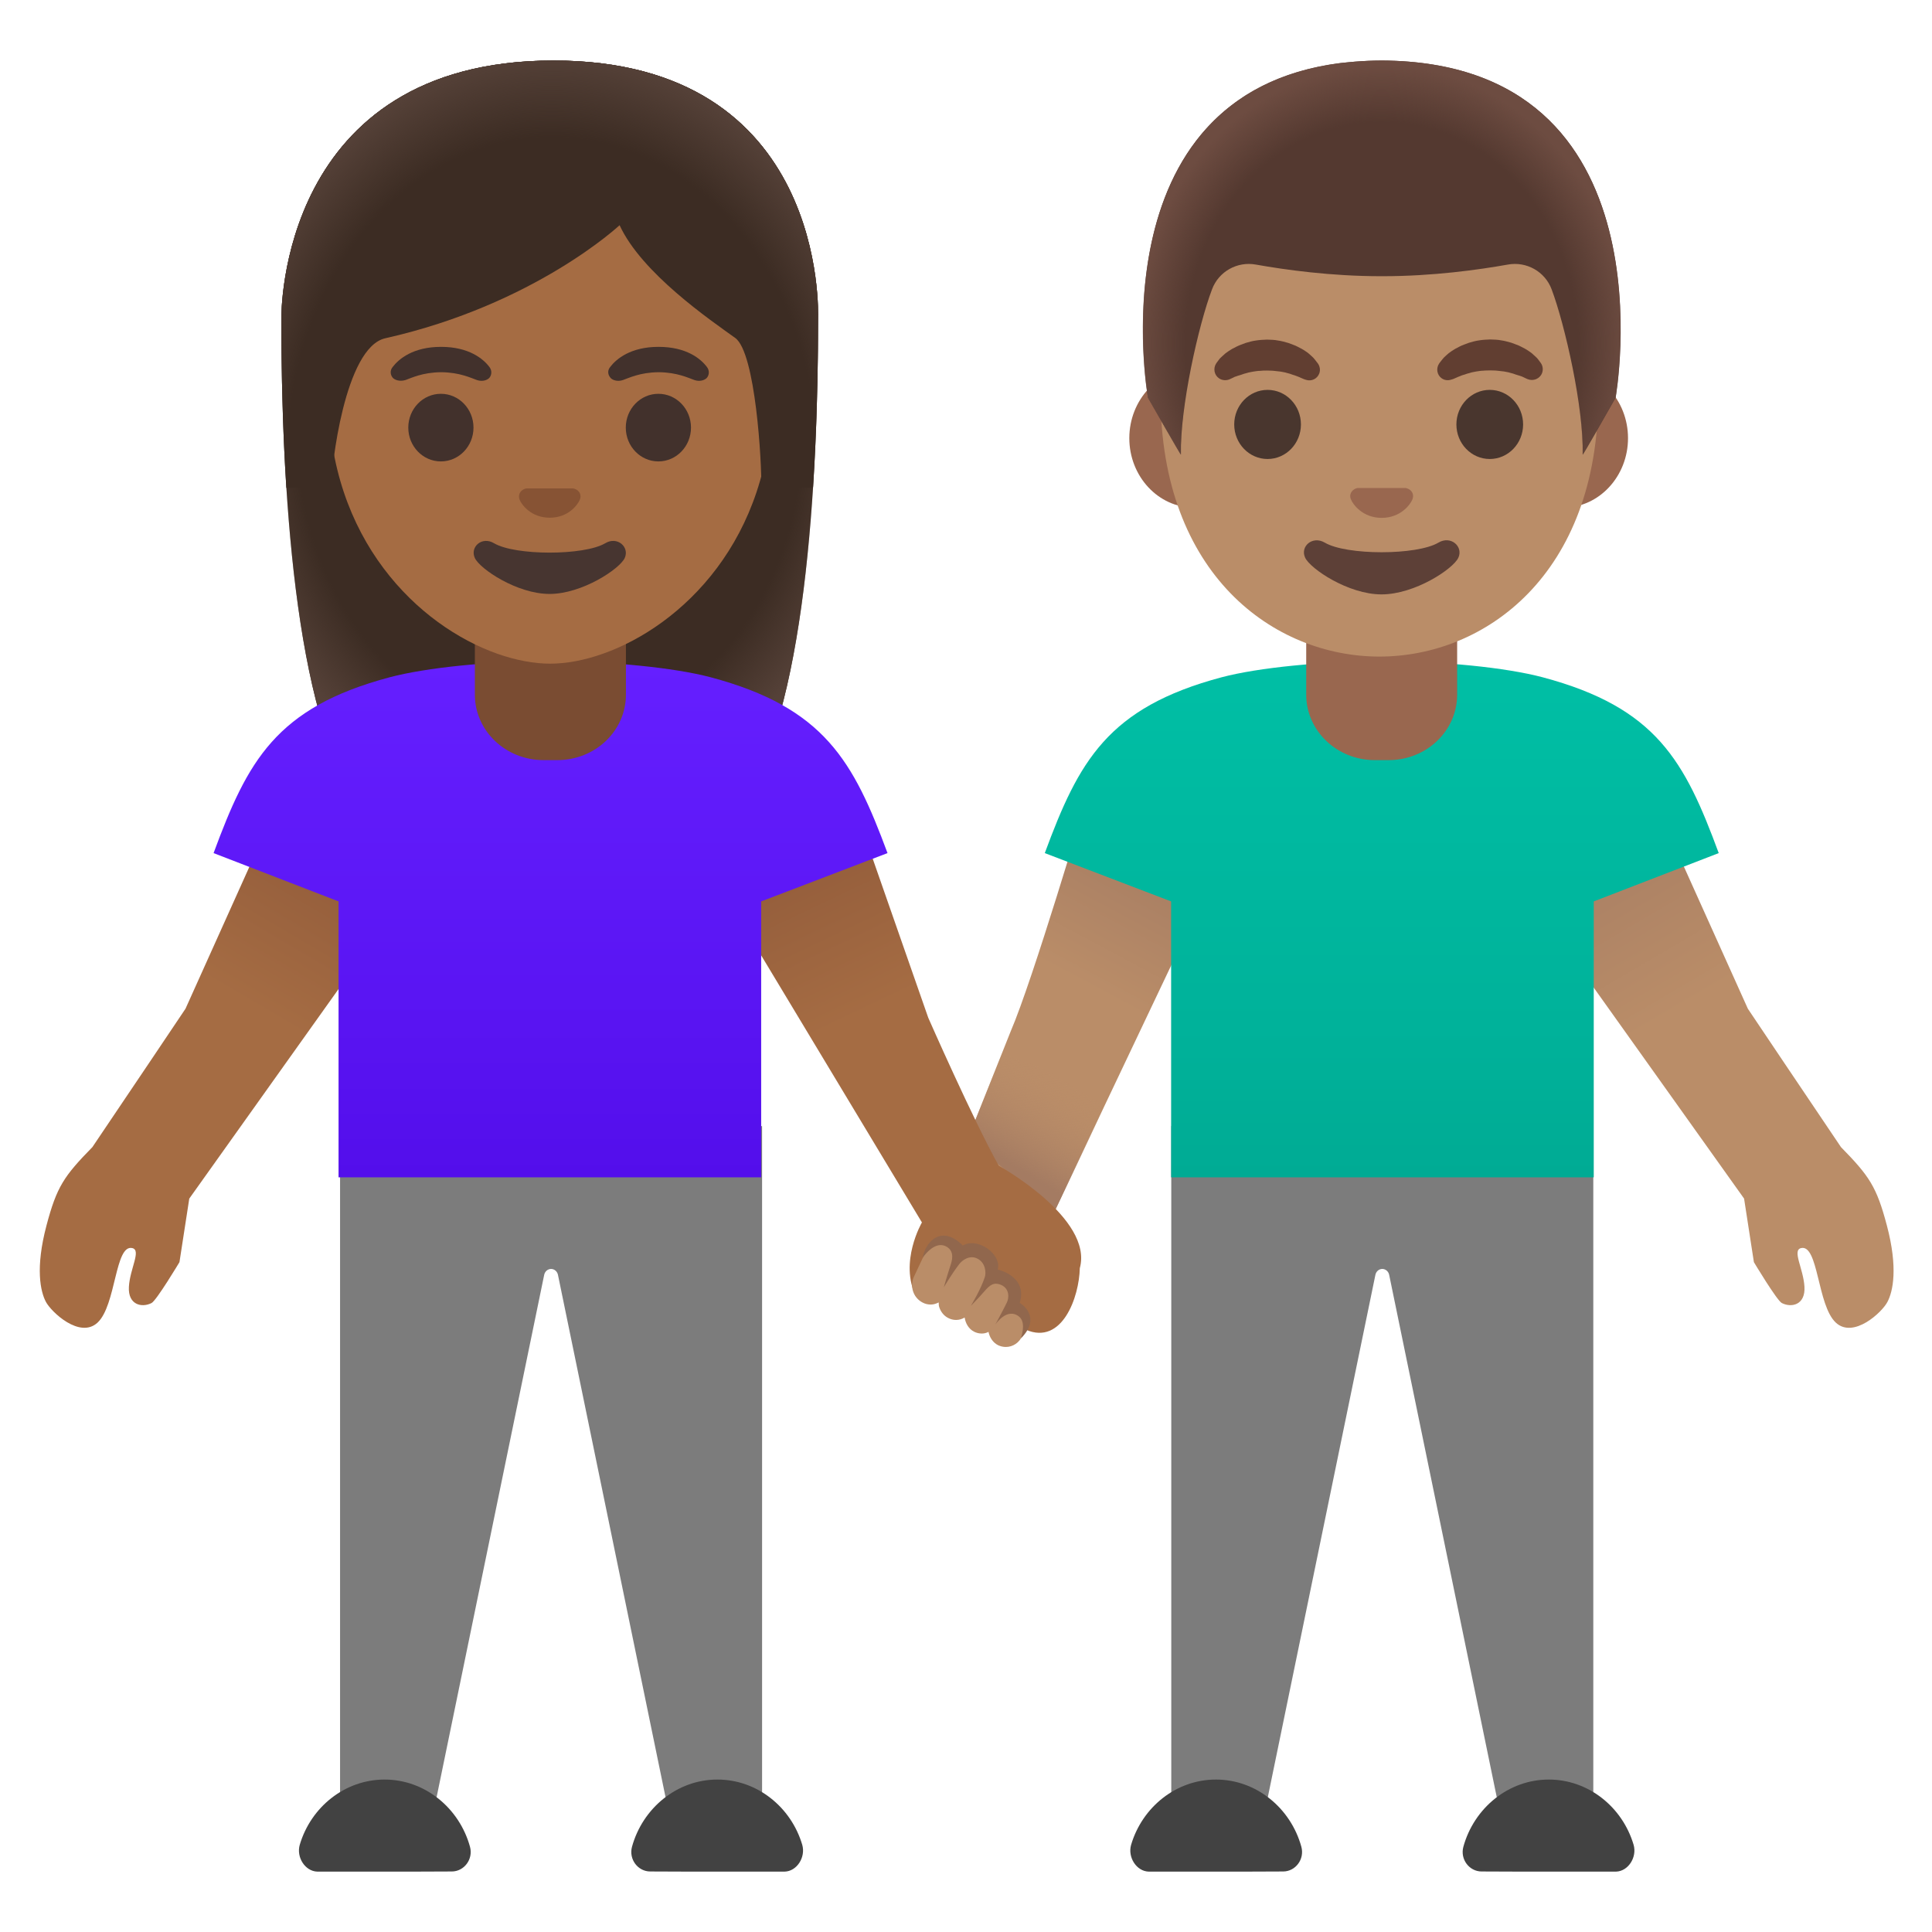 <svg enable-background="new 0 0 128 128" version="1.1" viewBox="0 0 128 128" xmlns="http://www.w3.org/2000/svg"><linearGradient id="j" x1="48.373" x2="65.03" y1="71.256" y2="49.223" gradientTransform="matrix(-.988 .157 -.157 -.988 135.91 118.19)" gradientUnits="userSpaceOnUse"><stop stop-color="#A47B62" offset="0"/><stop stop-color="#BA8D68" offset=".402"/></linearGradient><path d="m71.96 53s-3.53 11.93-5 15.33l-4.39 11.02c-0.7 1.55-0.08 3.58 1.39 4.43 1.69 0.97 4.14 0.24 4.95-1.53l12.54-26.41-1.01-3.46-8.48 0.62z" fill="url(#j)"/><path d="m105.56 74.61v48.08h-5.65l-7.87-38.21c-0.04-0.24-0.24-0.41-0.46-0.41s-0.42 0.17-0.46 0.41l-7.87 38.21h-5.65v-48.08h27.96z" fill="#7C7C7C"/><g fill="#424242"><path d="m102.61 124h4.45c0.82-0.02 1.41-0.96 1.17-1.78-0.74-2.5-2.99-4.32-5.62-4.32-2.68 0-4.96 1.9-5.66 4.46-0.22 0.82 0.39 1.63 1.21 1.63 0 0.01 4.45 0.01 4.45 0.01z"/><path d="m80.56 124h-4.45c-0.82-0.02-1.41-0.96-1.17-1.78 0.74-2.5 2.99-4.32 5.62-4.32 2.68 0 4.96 1.9 5.66 4.46 0.22 0.82-0.39 1.63-1.21 1.63 0 0.01-4.45 0.01-4.45 0.01z"/></g><linearGradient id="i" x1="23.735" x2="4.276" y1="74.508" y2="41.407" gradientTransform="matrix(-1 0 0 -1 127.46 128)" gradientUnits="userSpaceOnUse"><stop stop-color="#A47B62" offset="0"/><stop stop-color="#BA8D68" offset=".401"/></linearGradient><path d="m100.1 54.1 9.7-0.6s4.5 10 6 13.33c0 0 4.24 6.32 6.17 9.17 1.88 1.92 2.36 2.62 3.04 5.19 0.75 2.83 0.4 4.38 0.04 5.06-0.35 0.69-2.25 2.46-3.42 1.38-1.24-1.15-1.15-5.22-2.31-4.94-0.6 0.15 0.16 1.36 0.23 2.56s-0.85 1.41-1.5 1.08c-0.33-0.17-1.85-2.71-1.85-2.71l-0.65-4.21-15.13-21.23-0.32-4.08z" fill="url(#i)"/><linearGradient id="a" x1="66.865" x2="70.29" y1="50.923" y2="56.52" gradientTransform="matrix(1 0 0 -1 0 128)" gradientUnits="userSpaceOnUse"><stop stop-color="#A47B62" offset="0"/><stop stop-color="#BA8D68" stop-opacity="0" offset="1"/></linearGradient><polygon points="66.37 69.83 64.59 74.29 66.03 77.05 69.94 80.12 73.61 72.38" fill="url(#a)"/><linearGradient id="h" x1="35.917" x2="35.917" y1="84.186" y2="50" gradientTransform="matrix(-1 0 0 -1 127.46 128)" gradientUnits="userSpaceOnUse"><stop stop-color="#00BFA5" offset="0"/><stop stop-color="#00B29A" offset=".705"/><stop stop-color="#00AB94" offset="1"/></linearGradient><path d="m80.94 44.87c2.42-0.64 6.65-1.06 10.65-1.06 4-0.01 8.19 0.42 10.61 1.06 7.55 2.01 9.42 5.56 11.67 11.65l-8.28 3.2v18.28h-28v-18.28l-8.37-3.2c2.25-6.09 4.17-9.64 11.72-11.65z" fill="url(#h)"/><path d="m91.54 40.72h-5v5.3c0 2.4 2.04 4.34 4.54 4.34h0.92c2.51 0 4.54-1.94 4.54-4.34v-5.3h-5z" fill="#99674F"/><path d="m79.1 33.63c-2.36 0-4.28-2.07-4.28-4.6s1.92-4.6 4.28-4.6h24.48c2.36 0 4.28 2.07 4.28 4.6s-1.92 4.6-4.28 4.6h-24.48z" fill="#99674F"/><path d="m91.39 43.5c-6.98 0-14.5-5.42-14.5-17.32 0-9.53 5.54-19.82 14.5-19.82s14.5 10.28 14.5 19.82c0 11.9-7.52 17.32-14.5 17.32z" fill="#BA8D68"/><g fill="#613E31"><path d="m102.09 24.06s-0.06-0.08-0.17-0.23c-0.03-0.03-0.05-0.07-0.09-0.11-0.05-0.05-0.1-0.09-0.16-0.15-0.06-0.05-0.12-0.11-0.19-0.17s-0.14-0.1-0.21-0.15-0.15-0.1-0.24-0.15-0.17-0.09-0.27-0.14c-0.09-0.05-0.19-0.09-0.3-0.13s-0.2-0.08-0.32-0.12c-0.22-0.06-0.45-0.13-0.68-0.16-0.24-0.05-0.48-0.05-0.73-0.06-0.25 0.01-0.49 0.02-0.73 0.06-0.24 0.03-0.47 0.1-0.68 0.16-0.11 0.04-0.21 0.08-0.32 0.12s-0.2 0.08-0.3 0.13c-0.09 0.05-0.18 0.1-0.27 0.14l-0.24 0.15-0.21 0.15c-0.06 0.05-0.12 0.11-0.17 0.15-0.05 0.05-0.1 0.09-0.15 0.14-0.04 0.05-0.08 0.09-0.11 0.13-0.13 0.16-0.2 0.26-0.2 0.26-0.22 0.32-0.15 0.76 0.16 0.98 0.19 0.14 0.43 0.16 0.64 0.09l0.13-0.04s0.08-0.03 0.21-0.09c0.03-0.01 0.07-0.03 0.11-0.05 0.04-0.01 0.08-0.03 0.13-0.05 0.09-0.04 0.19-0.08 0.32-0.11 0.06-0.02 0.11-0.04 0.17-0.06 0.06-0.01 0.12-0.03 0.19-0.05 0.03-0.01 0.06-0.02 0.1-0.03 0.03-0.01 0.07-0.01 0.1-0.02 0.07-0.01 0.14-0.03 0.21-0.04 0.14-0.02 0.3-0.05 0.45-0.05 0.15-0.02 0.31-0.01 0.46-0.02 0.15 0.01 0.31 0 0.46 0.02 0.15 0.01 0.3 0.04 0.45 0.05 0.07 0.01 0.14 0.03 0.21 0.04 0.03 0.01 0.07 0.01 0.1 0.02s0.06 0.02 0.1 0.03c0.06 0.02 0.13 0.03 0.19 0.05s0.12 0.04 0.17 0.06c0.06 0.02 0.11 0.03 0.16 0.05s0.09 0.03 0.13 0.04 0.08 0.03 0.12 0.04c0.04 0.02 0.09 0.04 0.13 0.06 0.16 0.08 0.26 0.12 0.26 0.12 0.37 0.15 0.8-0.02 0.95-0.39 0.09-0.22 0.06-0.48-0.07-0.67z"/><path d="m81.46 25.13s0.09-0.04 0.26-0.12c0.04-0.02 0.08-0.05 0.13-0.06 0.04-0.01 0.08-0.02 0.12-0.04 0.04-0.01 0.08-0.03 0.13-0.04 0.05-0.02 0.1-0.03 0.16-0.05s0.11-0.04 0.17-0.06 0.12-0.03 0.19-0.05c0.03-0.01 0.06-0.02 0.1-0.03 0.03-0.01 0.07-0.01 0.1-0.02 0.07-0.01 0.14-0.03 0.21-0.04 0.14-0.02 0.3-0.05 0.45-0.05 0.15-0.02 0.31-0.02 0.46-0.02 0.15 0.01 0.31 0 0.46 0.02 0.15 0.01 0.3 0.04 0.45 0.05 0.07 0.01 0.14 0.03 0.21 0.04 0.03 0.01 0.07 0.01 0.1 0.02s0.06 0.02 0.1 0.03c0.06 0.02 0.13 0.03 0.19 0.05s0.12 0.04 0.17 0.06c0.11 0.03 0.22 0.07 0.32 0.11 0.05 0.02 0.09 0.04 0.13 0.05 0.04 0.02 0.07 0.03 0.11 0.05 0.13 0.06 0.21 0.09 0.21 0.09l0.12 0.04c0.37 0.13 0.77-0.06 0.9-0.43 0.08-0.23 0.03-0.46-0.09-0.64 0 0-0.07-0.09-0.2-0.26-0.03-0.04-0.07-0.08-0.11-0.13-0.04-0.04-0.09-0.09-0.15-0.14-0.05-0.05-0.11-0.1-0.17-0.15s-0.13-0.1-0.21-0.15c-0.07-0.05-0.15-0.1-0.24-0.15s-0.17-0.09-0.27-0.14c-0.09-0.05-0.19-0.09-0.3-0.13s-0.2-0.08-0.32-0.12c-0.22-0.06-0.45-0.13-0.68-0.16-0.24-0.05-0.48-0.05-0.73-0.06-0.25 0.01-0.49 0.02-0.73 0.06-0.24 0.03-0.47 0.1-0.68 0.16-0.11 0.04-0.21 0.08-0.32 0.12-0.1 0.04-0.2 0.08-0.3 0.13-0.09 0.05-0.18 0.1-0.27 0.14l-0.24 0.15-0.21 0.15c-0.07 0.06-0.13 0.11-0.19 0.17-0.06 0.05-0.11 0.1-0.16 0.15-0.04 0.04-0.07 0.08-0.09 0.11-0.11 0.14-0.17 0.23-0.17 0.23-0.22 0.33-0.14 0.78 0.19 1 0.21 0.14 0.48 0.15 0.69 0.06z"/></g><g fill="#49362E"><ellipse cx="98.7" cy="28.12" rx="2.21" ry="2.29"/><ellipse cx="83.98" cy="28.12" rx="2.21" ry="2.29"/></g><path d="m87.77 35.95c1.43 0.85 6.1 0.85 7.53 0 0.82-0.49 1.66 0.26 1.32 1s-2.88 2.43-5.09 2.43-4.72-1.7-5.06-2.43c-0.35-0.74 0.48-1.48 1.3-1z" fill="#5D4037"/><path d="m89.81 32.37c0.05-0.02 0.09-0.03 0.14-0.04h3.17c0.05 0.01 0.09 0.02 0.14 0.04 0.29 0.11 0.45 0.41 0.31 0.73-0.13 0.32-0.77 1.21-2.03 1.21s-1.9-0.89-2.03-1.21c-0.15-0.31 0.02-0.61 0.3-0.73z" fill="#99674F"/><path d="m91.55 4.01s-0.01 0 0 0h-0.01c-19.47 0.1-15.48 22.34-15.48 22.34s2.19 3.85 2.18 3.77c-0.07-3.11 1.17-8.61 2.06-10.95 0.44-1.18 1.67-1.87 2.91-1.64 1.91 0.34 4.95 0.77 8.3 0.77h0.04 0.04c3.35 0 6.39-0.43 8.3-0.77 1.24-0.23 2.47 0.46 2.91 1.64 0.88 2.34 2.13 7.84 2.06 10.95 0 0.08 2.18-3.77 2.18-3.77s3.98-22.24-15.49-22.34z" fill="#543930"/><radialGradient id="d" cx="91.542" cy="105.23" r="16.362" gradientTransform="matrix(1 0 0 -1.128 0 141.44)" gradientUnits="userSpaceOnUse"><stop stop-color="#6D4C41" stop-opacity="0" offset=".794"/><stop stop-color="#6D4C41" offset="1"/></radialGradient><path d="m107.03 26.35s3.99-22.24-15.48-22.34h-0.01-0.01c-0.3 0-0.6 0.01-0.89 0.02-0.58 0.03-1.14 0.07-1.68 0.13h-0.02c-0.04 0.01-0.07 0.01-0.11 0.01-16.38 2.07-12.78 22.18-12.78 22.18s2.19 3.85 2.18 3.77c-0.07-3.11 1.17-8.61 2.06-10.95 0.44-1.18 1.67-1.87 2.91-1.64 1.91 0.34 4.95 0.77 8.3 0.77h0.04 0.04c3.35 0 6.39-0.43 8.3-0.77 1.24-0.23 2.47 0.46 2.91 1.64 0.88 2.34 2.13 7.84 2.06 10.95-0.01 0.08 2.18-3.77 2.18-3.77z" fill="url(#d)"/><path d="m22.53 74.61v48.08h5.65l7.87-38.21c0.04-0.24 0.24-0.41 0.46-0.41s0.42 0.17 0.46 0.41l7.87 38.21h5.65v-48.08h-27.96z" fill="#7C7C7C"/><g fill="#424242"><path d="m25.48 124h-4.45c-0.82-0.02-1.41-0.96-1.17-1.78 0.74-2.5 2.99-4.32 5.62-4.32 2.68 0 4.96 1.9 5.66 4.46 0.22 0.82-0.39 1.63-1.21 1.63 0 0.01-4.45 0.01-4.45 0.01z"/><path d="m47.53 124h4.45c0.82-0.02 1.41-0.96 1.17-1.78-0.74-2.5-2.99-4.32-5.62-4.32-2.68 0-4.96 1.9-5.66 4.46-0.22 0.82 0.39 1.63 1.21 1.63 0 0.01 4.45 0.01 4.45 0.01z"/></g><linearGradient id="g" x1="65.262" x2="45.803" y1="74.508" y2="41.406" gradientTransform="matrix(1 0 0 -1 -40.898 128)" gradientUnits="userSpaceOnUse"><stop stop-color="#8D5738" offset="0"/><stop stop-color="#A56C43" offset=".397"/></linearGradient><path d="m27.99 54.1-9.7-0.6s-4.5 10-6 13.33c0 0-4.24 6.32-6.17 9.17-1.88 1.92-2.36 2.62-3.04 5.19-0.75 2.83-0.4 4.38-0.04 5.06s2.25 2.46 3.42 1.38c1.24-1.15 1.15-5.22 2.31-4.94 0.6 0.15-0.16 1.36-0.23 2.56s0.85 1.41 1.5 1.08c0.33-0.17 1.85-2.71 1.85-2.71l0.65-4.21 15.13-21.24 0.32-4.07z" fill="url(#g)"/><linearGradient id="f" x1="143.19" x2="123.59" y1="53.383" y2="86.725" gradientTransform="matrix(-.996 -.087 -.087 .996 198.38 12.152)" gradientUnits="userSpaceOnUse"><stop stop-color="#8D5738" offset="0"/><stop stop-color="#A56C43" offset=".401"/></linearGradient><path d="m46.93 57.48 14.15 23.51s-1.53 2.62-0.39 4.91c1.6 1.15 2.32-2.27 2.94-2.36 1.19-0.18 3.08 4.56 4.34 4.56 2.41 1.04 3.53-2.18 3.57-4.08 0.91-3.31-5.37-6.79-5.37-6.79-1.68-3-4.67-9.8-4.67-9.8-1.21-3.45-4.82-13.8-4.82-13.8l-9.71-0.25-0.04 4.1z" fill="url(#f)"/><path d="m36.67 4.01c-18.18 0-18.03 16.81-18.03 17.08 0 10.89 0.83 26.27 5.19 32.32 1.73 2.4 5.07 2.53 5.07 2.53l7.52-0.01 7.52 0.01s3.34-0.13 5.07-2.53c4.36-6.05 5.19-21.43 5.19-32.32 0-0.27 0.65-17.08-17.53-17.08z" fill="#3C2C23"/><radialGradient id="c" cx="36.418" cy="99.357" r="21.072" gradientTransform="matrix(1 0 0 -1.19 0 146.89)" gradientUnits="userSpaceOnUse"><stop stop-color="#554138" stop-opacity="0" offset=".794"/><stop stop-color="#554138" offset="1"/></radialGradient><path d="m36.67 4.01c-18.18 0-18.03 16.81-18.03 17.08 0 10.89 0.83 26.27 5.19 32.32 1.73 2.4 5.07 2.53 5.07 2.53l7.52-0.01 7.52 0.01s3.34-0.13 5.07-2.53c4.36-6.05 5.19-21.43 5.19-32.32 0-0.27 0.65-17.08-17.53-17.08z" fill="url(#c)"/><linearGradient id="e" x1="77.364" x2="77.364" y1="84.186" y2="50" gradientTransform="matrix(1 0 0 -1 -40.898 128)" gradientUnits="userSpaceOnUse"><stop stop-color="#651FFF" offset="0"/><stop stop-color="#5914F2" offset=".705"/><stop stop-color="#530EEB" offset="1"/></linearGradient><path d="m47.08 44.87c-2.42-0.64-6.65-1.06-10.65-1.06-4-0.01-8.19 0.42-10.61 1.06-7.55 2.01-9.42 5.56-11.67 11.65l8.28 3.2v18.28h28v-18.28l8.37-3.2c-2.26-6.09-4.18-9.64-11.72-11.65z" fill="url(#e)"/><path d="m36.47 40.72h5v5.3c0 2.4-2.03 4.34-4.55 4.34h-0.91c-2.51 0-4.55-1.94-4.55-4.34v-5.3h5.01z" fill="#7A4C32"/><path d="m36.45 8.39c7.63 0 14.69 5.67 14.69 17.7 0 9.66-5.98 15.38-11.19 17.22-1.24 0.44-2.44 0.66-3.5 0.66s-2.25-0.22-3.48-0.65c-5.21-1.83-11.21-7.55-11.21-17.23 0-12.03 7.06-17.7 14.69-17.7z" fill="#A56C43"/><path d="m32.73 35.99c1.4 0.83 5.97 0.83 7.37 0 0.8-0.48 1.62 0.25 1.29 0.98-0.33 0.72-2.82 2.38-4.98 2.38s-4.62-1.66-4.95-2.38c-0.34-0.73 0.47-1.46 1.27-0.98z" fill="#473530"/><path d="m34.73 32.4c0.05-0.02 0.09-0.03 0.14-0.04h3.1c0.05 0.01 0.1 0.02 0.14 0.04 0.28 0.11 0.44 0.4 0.3 0.72s-0.75 1.18-1.99 1.18-1.86-0.87-1.99-1.18 0.02-0.6 0.3-0.72z" fill="#875334"/><g fill="#42312C"><ellipse cx="43.62" cy="28.33" rx="2.16" ry="2.24"/><ellipse cx="29.21" cy="28.33" rx="2.16" ry="2.24"/></g><g fill="#42312C"><path d="m40.42 24.32c0.41-0.54 1.36-1.34 3.21-1.34s2.8 0.79 3.21 1.34c0.18 0.24 0.14 0.52 0.01 0.69-0.12 0.16-0.46 0.3-0.84 0.17s-1.13-0.51-2.37-0.52c-1.25 0.01-1.99 0.39-2.37 0.52s-0.73-0.01-0.84-0.17c-0.15-0.18-0.2-0.45-0.01-0.69z"/><path d="m26.01 24.32c0.41-0.54 1.36-1.34 3.21-1.34 1.84 0 2.8 0.79 3.21 1.34 0.18 0.24 0.14 0.52 0.01 0.69-0.12 0.16-0.46 0.3-0.84 0.17s-1.13-0.51-2.37-0.52c-1.25 0.01-1.99 0.39-2.37 0.52-0.4 0.12-0.75-0.02-0.86-0.18-0.13-0.17-0.18-0.44 0.01-0.68z"/></g><path d="m36.67 4.01c-18.18 0-18.03 16.81-18.03 17.08 0 3.44 0.08 7.33 0.33 11.23l2.98-0.01c-0.02-1.29 0.88-9.3 3.58-9.9 9.91-2.23 15.52-7.49 15.52-7.49 1.46 3.18 6.02 6.29 7.66 7.47 1.35 0.97 1.76 8.22 1.73 9.92h3.42c0-0.02 0.01-0.05 0.01-0.07 0.25-3.88 0.33-7.74 0.33-11.16 0-0.26 0.65-17.07-17.53-17.07z" fill="#3C2C23"/><radialGradient id="b" cx="36.566" cy="97.573" r="22.073" gradientTransform="matrix(1 0 0 -1.214 0 148.83)" gradientUnits="userSpaceOnUse"><stop stop-color="#554138" stop-opacity="0" offset=".794"/><stop stop-color="#554138" offset="1"/></radialGradient><path d="m36.67 4.01c-18.18 0-18.03 16.81-18.03 17.08 0 3.44 0.08 7.33 0.33 11.23l2.98-0.01c-0.02-1.29 0.88-9.3 3.58-9.9 9.91-2.23 15.52-7.49 15.52-7.49 1.46 3.18 6.02 6.29 7.66 7.47 1.35 0.97 1.76 8.22 1.73 9.92h3.42c0-0.02 0.01-0.05 0.01-0.07 0.25-3.88 0.33-7.74 0.33-11.16 0-0.26 0.65-17.07-17.53-17.07z" fill="url(#b)"/><path d="m67.34 86.4c-0.16-0.07-0.32-0.11-0.5-0.11-0.04 0-0.07 0.01-0.11 0.02l0.05-0.1c0.28-0.62 0.04-1.36-0.55-1.66-0.16-0.08-0.33-0.12-0.51-0.12-0.07 0-0.14 0.02-0.21 0.03 0.25-0.6 0.03-1.31-0.53-1.61-0.17-0.09-0.35-0.14-0.54-0.14-0.26 0-0.51 0.1-0.71 0.26-0.07-0.37-0.29-0.72-0.66-0.91-0.17-0.09-0.35-0.13-0.53-0.13-0.46 0-0.87 0.27-1.07 0.7l-0.92 1.96c-0.29 0.62-0.05 1.39 0.58 1.71 0.17 0.09 0.35 0.13 0.54 0.13s0.36-0.06 0.52-0.14c0.01 0.1 0 0.2 0.03 0.29 0.1 0.32 0.3 0.58 0.58 0.73 0.17 0.09 0.35 0.14 0.54 0.14 0.21 0 0.4-0.06 0.57-0.16 0.06 0.39 0.27 0.76 0.63 0.94 0.16 0.08 0.33 0.12 0.51 0.12 0.16 0 0.31-0.04 0.44-0.11 0.08 0.38 0.3 0.72 0.65 0.89 0.16 0.07 0.32 0.11 0.5 0.11 0.47 0 0.9-0.29 1.09-0.74l0.18-0.42c0.3-0.63 0.03-1.39-0.57-1.68z" fill="#BA8D68"/><path d="m67.56 86.32c0.54-1.78-1.46-2.21-1.46-2.21 0.28-1.01-1.32-2.17-2.31-1.59-1.48-1.48-2.52-0.13-2.66 0.81 0 0 0.74-1.13 1.51-0.77 0.52 0.24 0.51 0.74 0.35 1.22-0.25 0.75-0.46 1.51-0.46 1.51s0.56-0.95 1.04-1.56c0.16-0.21 0.67-0.63 1.21-0.33 0.54 0.29 0.55 0.96 0.47 1.2-0.26 0.82-0.93 1.92-0.93 1.92s0.5-0.51 0.92-0.99c0.33-0.38 0.61-0.62 1.11-0.39 0.54 0.25 0.51 0.86 0.35 1.17-0.33 0.66-0.76 1.45-0.76 1.45s0.78-1.19 1.59-0.52c0.51 0.43 0.06 1.48 0.12 1.42 1.44-1.46-0.09-2.34-0.09-2.34z" fill="#91674D"/></svg>
